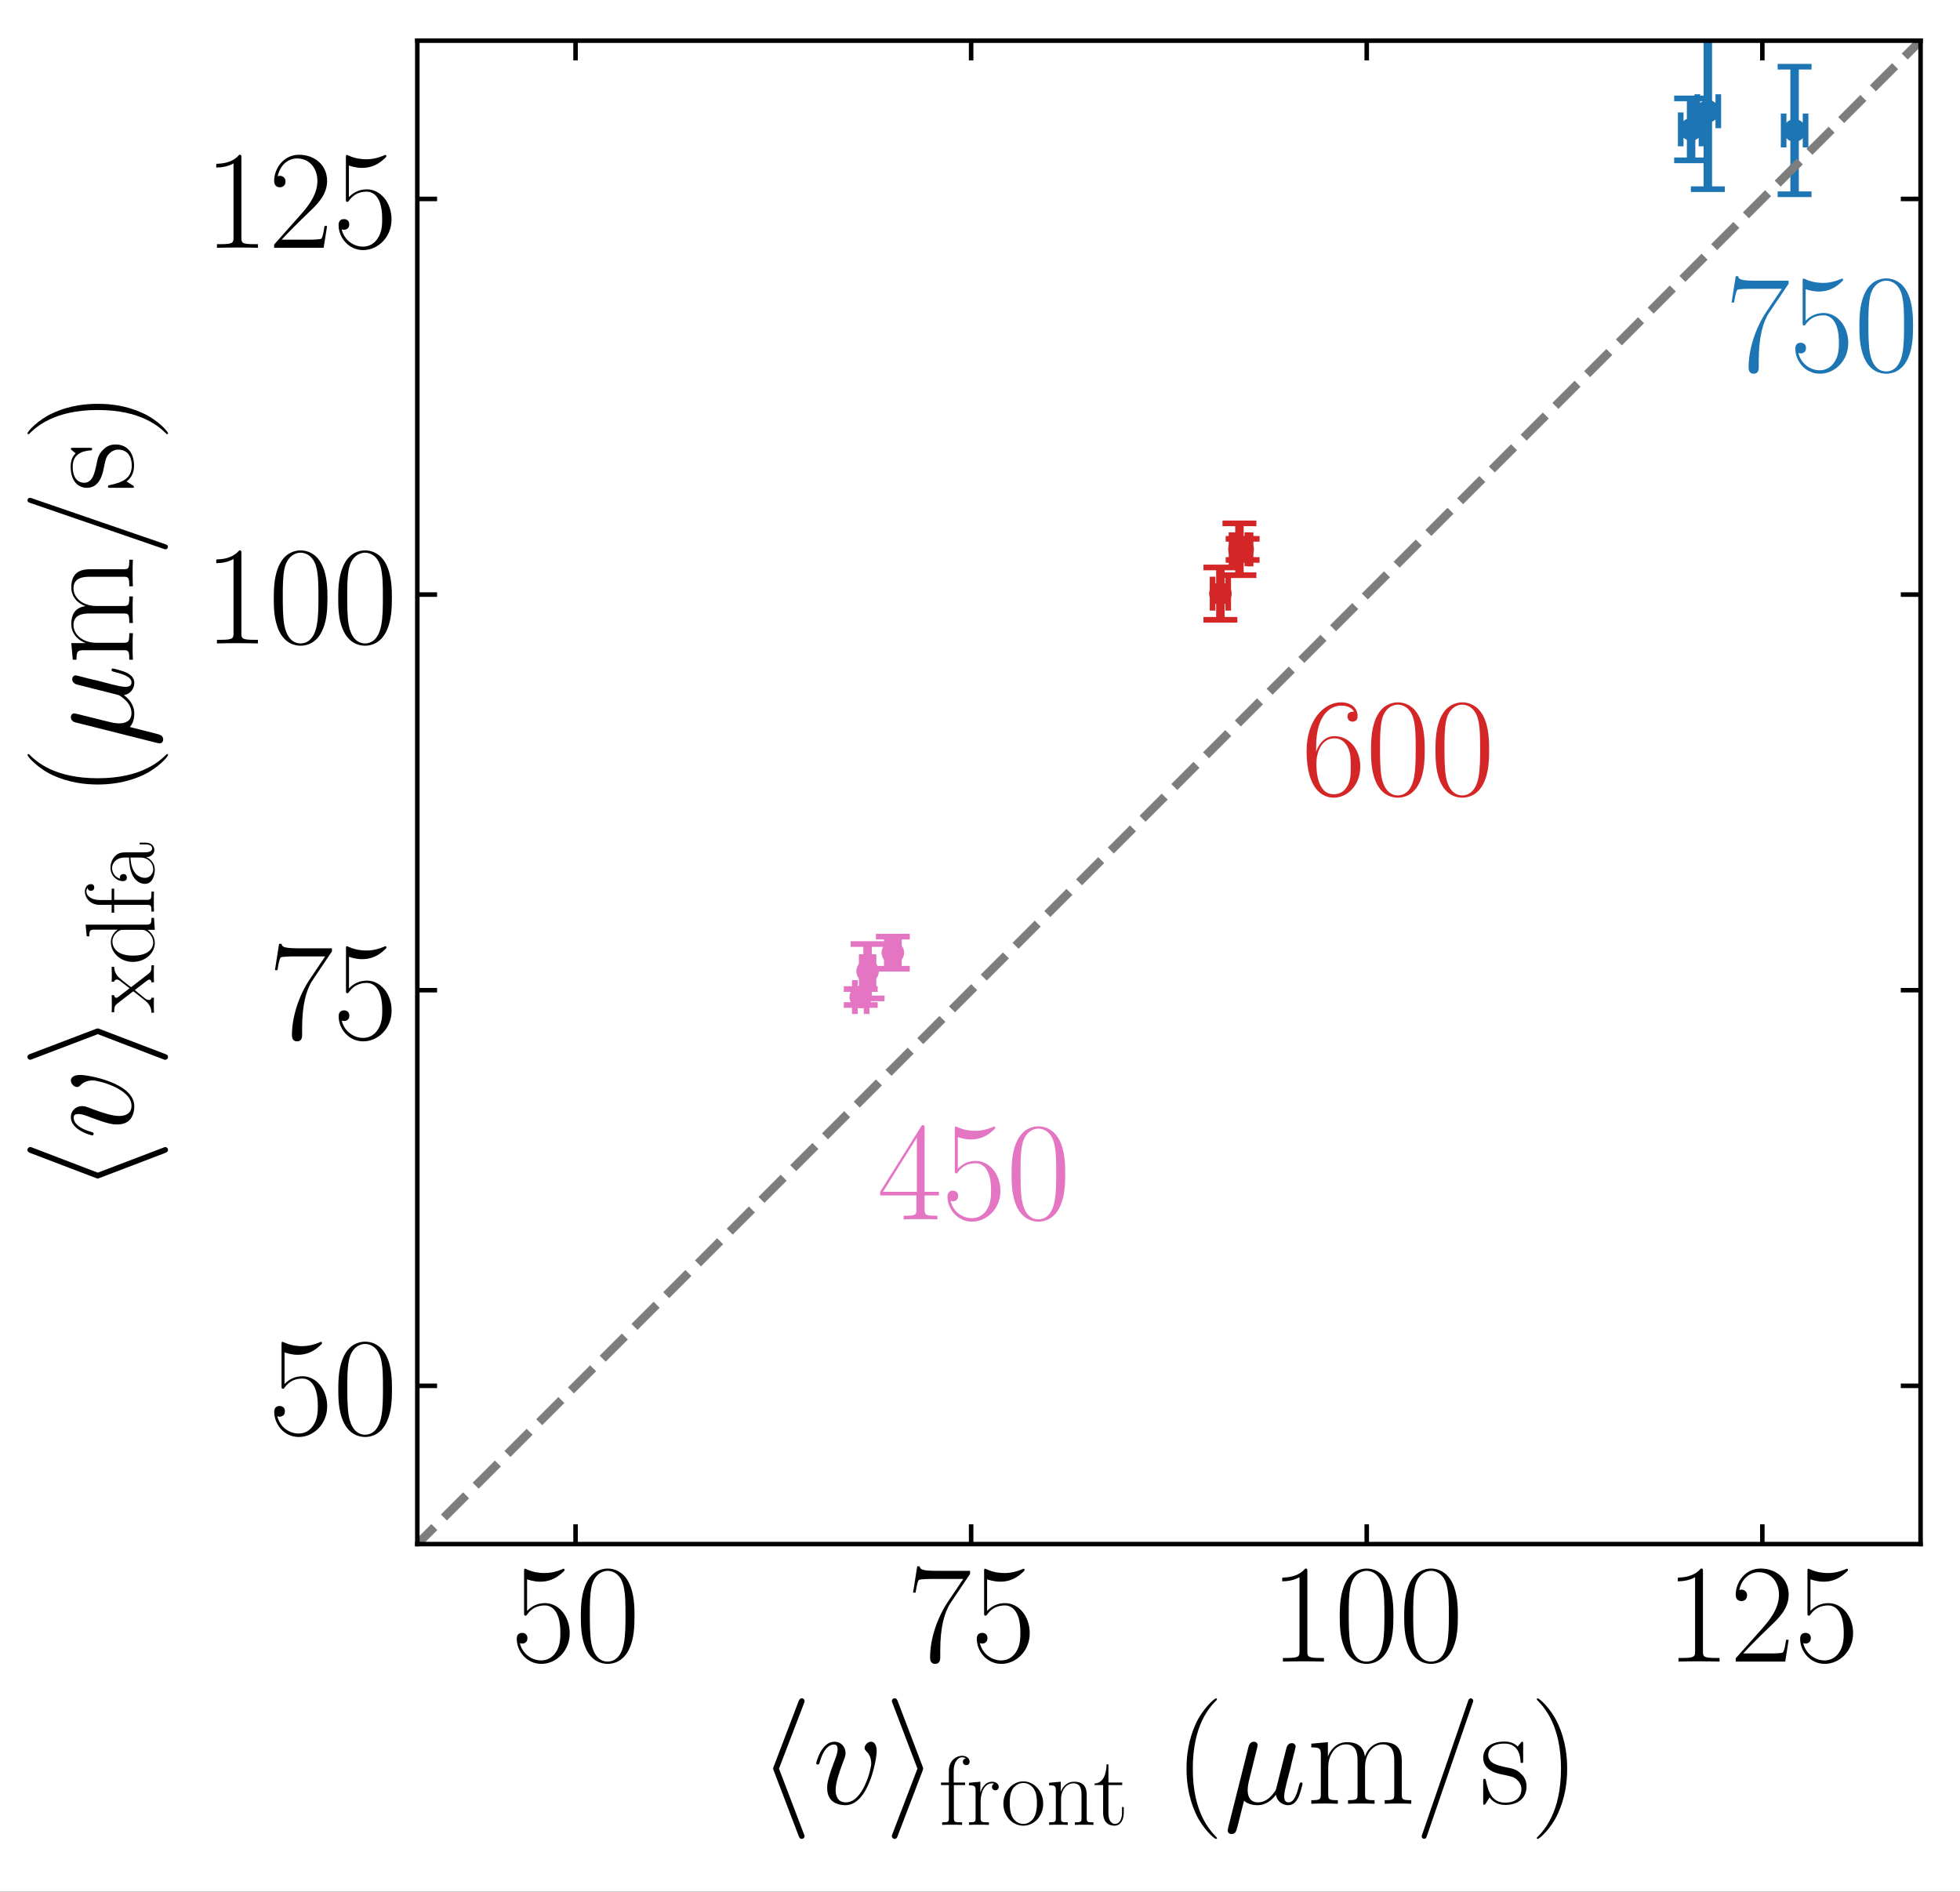 <?xml version="1.0" encoding="UTF-8" standalone="no"?>
<!-- Created with Inkscape (http://www.inkscape.org/) -->

<svg
   xmlns:dc="http://purl.org/dc/elements/1.1/"
   xmlns:cc="http://creativecommons.org/ns#"
   xmlns:rdf="http://www.w3.org/1999/02/22-rdf-syntax-ns#"
   xmlns:svg="http://www.w3.org/2000/svg"
   xmlns="http://www.w3.org/2000/svg"
   xmlns:xlink="http://www.w3.org/1999/xlink"
   xmlns:sodipodi="http://sodipodi.sourceforge.net/DTD/sodipodi-0.dtd"
   xmlns:inkscape="http://www.inkscape.org/namespaces/inkscape"
   width="122.48mm"
   height="118.201mm"
   viewBox="0 0 122.48 118.201"
   version="1.1"
   id="svg8"
   inkscape:version="0.92.3 (2405546, 2018-03-11)"
   sodipodi:docname="velocity_comp_3.svg">
  <rect x="0" y="0" width="122.48" height="118.201" fill="#333333" stroke="none"/>
  <defs
     id="defs2">
    <g
       id="g944">
      <symbol
         id="glyph0-0"
         overflow="visible"
         style="overflow:visible">
        <path
           id="path815"
           d=""
           style="stroke:none"
           inkscape:connector-curvature="0" />
      </symbol>
      <symbol
         id="glyph0-1"
         overflow="visible"
         style="overflow:visible">
        <path
           id="path818"
           d="m 2.844,-14.562 c 0.25,0.094 1.266,0.422 2.312,0.422 2.312,0 3.578,-1.25 4.312,-1.969 0,-0.203 0,-0.328 -0.156,-0.328 -0.016,0 -0.078,0 -0.266,0.094 -0.875,0.375 -1.906,0.672 -3.141,0.672 -0.75,0 -1.875,-0.094 -3.094,-0.641 -0.266,-0.125 -0.328,-0.125 -0.344,-0.125 -0.125,0 -0.156,0.031 -0.156,0.516 V -8.688 c 0,0.438 0,0.562 0.25,0.562 0.125,0 0.172,-0.047 0.297,-0.219 C 3.656,-9.469 4.75,-9.938 6,-9.938 c 0.875,0 2.734,0.547 2.734,4.812 0,0.797 0,2.234 -0.734,3.375 -0.625,1.031 -1.594,1.547 -2.672,1.547 -1.641,0 -3.312,-1.141 -3.766,-3.062 0.109,0.031 0.312,0.078 0.406,0.078 0.328,0 0.938,-0.172 0.938,-0.953 0,-0.672 -0.469,-0.938 -0.938,-0.938 -0.578,0 -0.953,0.344 -0.953,1.047 0,2.156 1.719,4.438 4.359,4.438 2.562,0 5.016,-2.219 5.016,-5.438 0,-2.984 -1.953,-5.312 -4.359,-5.312 -1.281,0 -2.344,0.484 -3.188,1.375 z m 0,0"
           style="stroke:none"
           inkscape:connector-curvature="0" />
      </symbol>
      <symbol
         id="glyph0-2"
         overflow="visible"
         style="overflow:visible">
        <path
           id="path821"
           d="m 10.453,-8 c 0,-1.516 -0.016,-4.109 -1.062,-6.094 -0.922,-1.75 -2.391,-2.375 -3.688,-2.375 -1.188,0 -2.719,0.547 -3.656,2.344 -1,1.875 -1.094,4.188 -1.094,6.125 0,1.422 0.016,3.594 0.797,5.484 1.062,2.562 2.984,2.922 3.953,2.922 1.141,0 2.891,-0.484 3.906,-2.844 0.75,-1.719 0.844,-3.734 0.844,-5.562 z m -4.75,8 C 4.109,0 3.156,-1.375 2.812,-3.266 c -0.266,-1.469 -0.266,-3.609 -0.266,-5 0,-1.922 0,-3.516 0.312,-5.031 0.484,-2.125 1.875,-2.766 2.844,-2.766 1.016,0 2.344,0.672 2.812,2.719 0.328,1.406 0.344,3.078 0.344,5.078 0,1.609 0,3.609 -0.297,5.078 C 8.047,-0.469 6.578,0 5.703,0 Z m 0,0"
           style="stroke:none"
           inkscape:connector-curvature="0" />
      </symbol>
      <symbol
         id="glyph0-3"
         overflow="visible"
         style="overflow:visible">
        <path
           id="path824"
           d="M 11.234,-15.516 V -16.062 H 5.375 c -2.906,0 -2.953,-0.328 -3.062,-0.797 H 1.875 l -0.734,4.656 H 1.594 c 0.078,-0.469 0.25,-1.75 0.547,-2.219 0.156,-0.203 2,-0.203 2.422,-0.203 h 5.469 l -2.766,4.109 C 5.422,-7.75 4.156,-4.016 4.156,-0.75 c 0,0.297 0,1.156 0.906,1.156 0.891,0 0.891,-0.859 0.891,-1.172 v -1.156 C 5.953,-6 6.656,-8.688 7.797,-10.406 Z m 0,0"
           style="stroke:none"
           inkscape:connector-curvature="0" />
      </symbol>
      <symbol
         id="glyph0-4"
         overflow="visible"
         style="overflow:visible">
        <path
           id="path827"
           d="m 6.625,-15.922 c 0,-0.516 -0.031,-0.547 -0.375,-0.547 -0.969,1.172 -2.438,1.547 -3.828,1.594 -0.078,0 -0.203,0 -0.234,0.062 -0.016,0.047 -0.016,0.094 -0.016,0.609 0.766,0 2.062,-0.141 3.062,-0.734 v 13.125 c 0,0.859 -0.047,1.172 -2.203,1.172 H 2.297 V 0 c 1.188,-0.031 2.438,-0.047 3.625,-0.047 C 7.125,-0.047 8.375,-0.031 9.562,0 v -0.641 h -0.75 c -2.141,0 -2.188,-0.281 -2.188,-1.172 z m 0,0"
           style="stroke:none"
           inkscape:connector-curvature="0" />
      </symbol>
      <symbol
         id="glyph0-5"
         overflow="visible"
         style="overflow:visible">
        <path
           id="path830"
           d="M 10.391,-3.859 H 9.938 c -0.25,1.766 -0.453,2.062 -0.547,2.219 C 9.266,-1.438 7.469,-1.438 7.125,-1.438 H 2.344 c 0.891,-0.984 2.641,-2.75 4.75,-4.781 1.531,-1.453 3.297,-3.141 3.297,-5.609 0,-2.938 -2.344,-4.641 -4.969,-4.641 -2.734,0 -4.406,2.422 -4.406,4.656 0,0.984 0.734,1.109 1.031,1.109 0.25,0 0.984,-0.156 0.984,-1.031 0,-0.766 -0.641,-1 -0.984,-1 -0.156,0 -0.297,0.031 -0.406,0.078 0.469,-2.109 1.922,-3.156 3.438,-3.156 2.172,0 3.594,1.719 3.594,3.984 0,2.172 -1.281,4.031 -2.688,5.656 l -4.969,5.594 V 0 H 9.781 Z m 0,0"
           style="stroke:none"
           inkscape:connector-curvature="0" />
      </symbol>
      <symbol
         id="glyph0-6"
         overflow="visible"
         style="overflow:visible">
        <path
           id="path833"
           d="M 7.625,6.078 C 7.625,6.047 7.625,6 7.547,5.922 6.406,4.75 3.344,1.562 3.344,-6.203 c 0,-7.766 3,-10.938 4.234,-12.172 0,-0.031 0.047,-0.078 0.047,-0.156 0,-0.078 -0.078,-0.125 -0.172,-0.125 -0.281,0 -2.391,1.844 -3.625,4.578 -1.234,2.766 -1.594,5.453 -1.594,7.859 0,1.781 0.188,4.828 1.672,8.031 1.203,2.594 3.234,4.406 3.547,4.406 0.125,0 0.172,-0.047 0.172,-0.141 z m 0,0"
           style="stroke:none"
           inkscape:connector-curvature="0" />
      </symbol>
      <symbol
         id="glyph0-7"
         overflow="visible"
         style="overflow:visible">
        <path
           id="path836"
           d="m 16.844,-7.578 c 0,-1.234 -0.234,-3.328 -3.188,-3.328 -1.703,0 -2.875,1.141 -3.312,2.484 H 10.312 c -0.297,-2.031 -1.766,-2.484 -3.172,-2.484 -1.953,0 -2.984,1.516 -3.359,2.516 H 3.766 v -2.516 l -2.938,0.266 v 0.656 c 1.469,0 1.688,0.141 1.688,1.344 v 6.922 c 0,0.953 -0.094,1.078 -1.688,1.078 V 0 c 0.594,-0.047 1.688,-0.047 2.328,-0.047 0.656,0 1.781,0 2.375,0.047 V -0.641 C 3.938,-0.641 3.828,-0.75 3.828,-1.719 V -6.5 c 0,-2.297 1.406,-4.016 3.141,-4.016 1.844,0 2.047,1.656 2.047,2.844 v 5.953 c 0,0.953 -0.094,1.078 -1.688,1.078 V 0 c 0.594,-0.047 1.688,-0.047 2.328,-0.047 0.656,0 1.781,0 2.375,0.047 v -0.641 c -1.594,0 -1.688,-0.109 -1.688,-1.078 V -6.5 c 0,-2.297 1.391,-4.016 3.125,-4.016 1.844,0 2.047,1.656 2.047,2.844 v 5.953 c 0,0.953 -0.094,1.078 -1.688,1.078 V 0 c 0.594,-0.047 1.688,-0.047 2.344,-0.047 0.641,0 1.766,0 2.359,0.047 v -0.641 c -1.594,0 -1.688,-0.109 -1.688,-1.078 z m 0,0"
           style="stroke:none"
           inkscape:connector-curvature="0" />
      </symbol>
      <symbol
         id="glyph0-8"
         overflow="visible"
         style="overflow:visible">
        <path
           id="path839"
           d="m 10.141,-17.781 c 0.125,-0.328 0.125,-0.375 0.125,-0.422 0,-0.297 -0.234,-0.453 -0.422,-0.453 -0.312,0 -0.406,0.203 -0.5,0.5 L 1.266,5.328 c -0.125,0.328 -0.125,0.375 -0.125,0.422 0,0.297 0.234,0.453 0.422,0.453 0.312,0 0.406,-0.203 0.5,-0.5 z m 0,0"
           style="stroke:none"
           inkscape:connector-curvature="0" />
      </symbol>
      <symbol
         id="glyph0-9"
         overflow="visible"
         style="overflow:visible">
        <path
           id="path842"
           d="m 7.703,-10.516 c 0,-0.438 -0.031,-0.469 -0.188,-0.469 -0.094,0 -0.125,0.031 -0.422,0.406 -0.062,0.094 -0.297,0.344 -0.375,0.438 -0.797,-0.844 -1.906,-0.875 -2.328,-0.875 C 1.625,-11.016 0.625,-9.562 0.625,-8.125 c 0,2.25 2.531,2.766 3.266,2.922 1.562,0.328 2.109,0.422 2.641,0.875 0.312,0.297 0.859,0.844 0.859,1.734 0,1.047 -0.594,2.391 -2.875,2.391 -2.172,0 -2.953,-1.641 -3.391,-3.828 -0.078,-0.359 -0.078,-0.375 -0.281,-0.375 -0.203,0 -0.219,0.016 -0.219,0.516 v 3.594 c 0,0.453 0.016,0.469 0.172,0.469 0.125,0 0.156,-0.016 0.281,-0.219 C 1.219,-0.281 1.594,-0.875 1.75,-1.125 c 0.484,0.672 1.359,1.328 2.766,1.328 2.453,0 3.781,-1.344 3.781,-3.297 0,-1.266 -0.672,-1.938 -1,-2.234 -0.75,-0.781 -1.625,-0.953 -2.672,-1.141 -1.359,-0.312 -3.109,-0.656 -3.109,-2.172 0,-0.656 0.359,-2.016 2.875,-2.016 2.656,0 2.812,2.484 2.859,3.281 0.016,0.125 0.141,0.156 0.219,0.156 0.234,0 0.234,-0.078 0.234,-0.5 z m 0,0"
           style="stroke:none"
           inkscape:connector-curvature="0" />
      </symbol>
      <symbol
         id="glyph0-10"
         overflow="visible"
         style="overflow:visible">
        <path
           id="path845"
           d="M 6.547,-6.203 C 6.547,-8 6.375,-11.031 4.875,-14.25 c -1.188,-2.594 -3.234,-4.406 -3.531,-4.406 -0.078,0 -0.172,0.031 -0.172,0.156 0,0.047 0.031,0.062 0.047,0.125 1.203,1.234 4.234,4.406 4.234,12.156 C 5.453,1.547 2.438,4.703 1.219,5.953 1.203,6 1.172,6.031 1.172,6.078 c 0,0.125 0.094,0.141 0.172,0.141 0.281,0 2.391,-1.828 3.609,-4.578 1.25,-2.766 1.594,-5.453 1.594,-7.844 z m 0,0"
           style="stroke:none"
           inkscape:connector-curvature="0" />
      </symbol>
      <symbol
         id="glyph0-11"
         overflow="visible"
         style="overflow:visible">
        <path
           id="path848"
           d="m 2.641,-8.594 c 0,-5.953 2.781,-7.297 4.406,-7.297 0.531,0 1.797,0.094 2.297,1.078 -0.406,0 -1.156,0 -1.156,0.859 0,0.672 0.547,0.906 0.906,0.906 0.219,0 0.891,-0.109 0.891,-0.953 0,-1.562 -1.25,-2.469 -2.953,-2.469 -2.969,0 -6.078,3.094 -6.078,8.594 0,6.781 2.812,8.281 4.797,8.281 2.422,0 4.703,-2.172 4.703,-5.516 0,-3.109 -2.016,-5.375 -4.547,-5.375 -1.516,0 -2.641,1 -3.266,2.734 z M 5.75,-0.203 c -3.062,0 -3.062,-4.578 -3.062,-5.5 0,-1.797 0.844,-4.391 3.172,-4.391 0.422,0 1.641,0 2.453,1.719 0.453,0.984 0.453,2 0.453,3.25 0,1.344 0,2.328 -0.516,3.328 -0.547,1.031 -1.344,1.594 -2.5,1.594 z m 0,0"
           style="stroke:none"
           inkscape:connector-curvature="0" />
      </symbol>
      <symbol
         id="glyph0-12"
         overflow="visible"
         style="overflow:visible">
        <path
           id="path851"
           d="m 8.375,-16.109 c 0,-0.531 -0.031,-0.547 -0.484,-0.547 L 0.5,-4.875 v 0.641 h 6.422 v 2.438 c 0,0.906 -0.047,1.156 -1.797,1.156 H 4.656 V 0 c 0.797,-0.047 2.141,-0.047 2.984,-0.047 0.859,0 2.203,0 3,0.047 V -0.641 H 10.156 c -1.734,0 -1.781,-0.25 -1.781,-1.156 v -2.438 h 2.531 V -4.875 H 8.375 Z M 7,-14.469 V -4.875 H 1 Z m 0,0"
           style="stroke:none"
           inkscape:connector-curvature="0" />
      </symbol>
      <symbol
         id="glyph0-13"
         overflow="visible"
         style="overflow:visible">
        <path
           id="path854"
           d="m 5.5,-8.469 c 2.219,0 3.188,1.922 3.188,4.141 0,2.984 -1.594,4.125 -3.031,4.125 -1.328,0 -3.469,-0.641 -4.141,-2.562 0.125,0.047 0.25,0.047 0.375,0.047 0.594,0 1.047,-0.391 1.047,-1.047 0,-0.719 -0.547,-1.047 -1.047,-1.047 -0.422,0 -1.062,0.203 -1.062,1.125 0,2.297 2.234,4.094 4.875,4.094 2.766,0 4.875,-2.172 4.875,-4.719 0,-2.406 -1.984,-4.156 -4.359,-4.422 1.906,-0.406 3.719,-2.094 3.719,-4.359 0,-1.953 -1.969,-3.375 -4.203,-3.375 -2.266,0 -4.266,1.406 -4.266,3.391 0,0.875 0.641,1.031 0.969,1.031 0.531,0 0.969,-0.328 0.969,-0.984 C 3.406,-13.672 2.969,-14 2.438,-14 c -0.094,0 -0.219,0 -0.328,0.047 0.734,-1.641 2.703,-1.938 3.562,-1.938 0.875,0 2.516,0.422 2.516,2.812 0,0.703 -0.094,1.938 -0.938,3.047 -0.75,0.969 -1.594,1.016 -2.422,1.094 -0.125,0 -0.688,0.047 -0.797,0.047 -0.172,0.031 -0.266,0.047 -0.266,0.219 0,0.172 0.016,0.203 0.516,0.203 z m 0,0"
           style="stroke:none"
           inkscape:connector-curvature="0" />
      </symbol>
      <symbol
         id="glyph1-0"
         overflow="visible"
         style="overflow:visible">
        <path
           id="path857"
           d=""
           style="stroke:none"
           inkscape:connector-curvature="0" />
      </symbol>
      <symbol
         id="glyph1-1"
         overflow="visible"
         style="overflow:visible">
        <path
           id="path860"
           d="m 8.172,-17.734 c 0.125,-0.266 0.125,-0.328 0.125,-0.453 0,-0.266 -0.234,-0.484 -0.5,-0.484 -0.219,0 -0.406,0.109 -0.578,0.562 l -4.359,11.438 c -0.047,0.141 -0.125,0.297 -0.125,0.453 0,0.062 0,0.109 0.125,0.422 L 7.219,5.625 c 0.109,0.281 0.234,0.594 0.578,0.594 0.266,0 0.5,-0.219 0.5,-0.484 0,-0.078 0,-0.125 -0.125,-0.406 L 3.766,-6.219 Z m 0,0"
           style="stroke:none"
           inkscape:connector-curvature="0" />
      </symbol>
      <symbol
         id="glyph1-2"
         overflow="visible"
         style="overflow:visible">
        <path
           id="path863"
           d="m 6.797,-5.797 c 0.125,-0.312 0.125,-0.359 0.125,-0.422 0,-0.078 0,-0.125 -0.125,-0.438 L 2.438,-18.109 c -0.141,-0.422 -0.297,-0.562 -0.562,-0.562 -0.281,0 -0.5,0.219 -0.5,0.484 0,0.078 0,0.125 0.125,0.406 L 5.906,-6.219 1.5,5.281 C 1.375,5.547 1.375,5.609 1.375,5.734 1.375,6 1.594,6.219 1.875,6.219 c 0.312,0 0.422,-0.234 0.516,-0.484 z m 0,0"
           style="stroke:none"
           inkscape:connector-curvature="0" />
      </symbol>
      <symbol
         id="glyph2-0"
         overflow="visible"
         style="overflow:visible">
        <path
           id="path866"
           d=""
           style="stroke:none"
           inkscape:connector-curvature="0" />
      </symbol>
      <symbol
         id="glyph2-1"
         overflow="visible"
         style="overflow:visible">
        <path
           id="path869"
           d="m 11.375,-9.312 c 0,-1.578 -0.797,-1.672 -0.984,-1.672 -0.609,0 -1.156,0.594 -1.156,1.094 0,0.297 0.188,0.469 0.281,0.578 0.25,0.219 0.891,0.891 0.891,2.188 0,1.047 -1.484,6.875 -4.484,6.875 -1.516,0 -1.812,-1.266 -1.812,-2.188 0,-1.25 0.578,-2.984 1.25,-4.781 0.391,-1.031 0.5,-1.281 0.5,-1.766 0,-1.047 -0.75,-2 -1.969,-2 -2.297,0 -3.219,3.609 -3.219,3.812 0,0.094 0.094,0.219 0.281,0.219 0.219,0 0.25,-0.094 0.344,-0.438 0.594,-2.141 1.562,-3.094 2.516,-3.094 0.219,0 0.641,0 0.641,0.828 0,0.641 -0.266,1.359 -0.641,2.312 -1.203,3.188 -1.203,3.953 -1.203,4.547 0,0.562 0.078,1.578 0.859,2.281 C 4.359,0.25 5.609,0.25 5.828,0.25 9.969,0.25 11.375,-7.891 11.375,-9.312 Z m 0,0"
           style="stroke:none"
           inkscape:connector-curvature="0" />
      </symbol>
      <symbol
         id="glyph2-2"
         overflow="visible"
         style="overflow:visible">
        <path
           id="path872"
           d="M 3.594,-0.547 C 4.203,0.031 5.125,0.25 5.984,0.25 c 1.594,0 2.688,-1.078 3.25,-1.844 0.25,1.312 1.297,1.844 2.172,1.844 0.75,0 1.344,-0.453 1.797,-1.344 0.391,-0.844 0.75,-2.375 0.75,-2.469 0,-0.125 -0.109,-0.219 -0.25,-0.219 -0.234,0 -0.25,0.125 -0.359,0.5 C 12.969,-1.812 12.5,-0.25 11.484,-0.25 c -0.719,0 -0.781,-0.641 -0.781,-1.141 0,-0.578 0.234,-1.469 0.406,-2.219 l 0.703,-2.688 c 0.094,-0.484 0.359,-1.594 0.484,-2.047 0.156,-0.594 0.438,-1.672 0.438,-1.766 0,-0.375 -0.312,-0.625 -0.688,-0.625 -0.219,0 -0.734,0.094 -0.938,0.844 l -1.75,6.922 c -0.125,0.5 -0.125,0.547 -0.438,0.953 C 8.625,-1.594 7.641,-0.25 6.078,-0.25 c -1.391,0 -1.844,-1.016 -1.844,-2.188 0,-0.719 0.219,-1.594 0.328,-2.016 L 5.672,-8.938 C 5.797,-9.422 6,-10.219 6,-10.359 c 0,-0.406 -0.328,-0.625 -0.641,-0.625 -0.234,0 -0.781,0.078 -0.969,0.875 L 0.766,4.312 c -0.016,0.125 -0.062,0.266 -0.062,0.422 0,0.375 0.297,0.625 0.672,0.625 0.719,0 0.859,-0.578 1.047,-1.281 z m 0,0"
           style="stroke:none"
           inkscape:connector-curvature="0" />
      </symbol>
      <symbol
         id="glyph3-0"
         overflow="visible"
         style="overflow:visible">
        <path
           id="path875"
           d=""
           style="stroke:none"
           inkscape:connector-curvature="0" />
      </symbol>
      <symbol
         id="glyph3-1"
         overflow="visible"
         style="overflow:visible">
        <path
           id="path878"
           d="M 2.672,-7.047 H 4.656 V -7.5 H 2.641 v -2.109 c 0,-1.453 0.719,-2.359 1.469,-2.359 0.234,0 0.5,0.078 0.672,0.203 -0.141,0.031 -0.516,0.156 -0.516,0.594 0,0.453 0.359,0.594 0.594,0.594 0.25,0 0.594,-0.141 0.594,-0.594 0,-0.672 -0.625,-1.062 -1.328,-1.062 -0.984,0 -2.344,0.812 -2.344,2.656 V -7.5 H 0.391 v 0.453 H 1.781 v 5.844 c 0,0.656 -0.078,0.75 -1.188,0.75 V 0 c 0.422,-0.031 1.219,-0.031 1.672,-0.031 0.5,0 1.391,0 1.859,0.031 v -0.453 c -1.25,0 -1.453,0 -1.453,-0.781 z m 0,0"
           style="stroke:none"
           inkscape:connector-curvature="0" />
      </symbol>
      <symbol
         id="glyph3-2"
         overflow="visible"
         style="overflow:visible">
        <path
           id="path881"
           d="m 2.609,-4.109 c 0,-1.688 0.719,-3.25 2.031,-3.25 0.125,0 0.234,0.016 0.359,0.078 0,0 -0.375,0.109 -0.375,0.562 0,0.422 0.328,0.594 0.594,0.594 0.203,0 0.594,-0.125 0.594,-0.609 0,-0.547 -0.562,-0.906 -1.156,-0.906 -1.328,0 -1.906,1.297 -2.078,1.906 H 2.562 v -1.906 l -2.016,0.188 V -7 C 1.562,-7 1.719,-6.891 1.719,-6.047 v 4.844 c 0,0.656 -0.062,0.75 -1.172,0.75 V 0 c 0.406,-0.031 1.219,-0.031 1.672,-0.031 0.5,0 1.391,0 1.859,0.031 v -0.453 c -1.25,0 -1.469,0 -1.469,-0.781 z m 0,0"
           style="stroke:none"
           inkscape:connector-curvature="0" />
      </symbol>
      <symbol
         id="glyph3-3"
         overflow="visible"
         style="overflow:visible">
        <path
           id="path884"
           d="m 7.516,-3.734 c 0,-2.234 -1.625,-3.969 -3.516,-3.969 -1.906,0 -3.531,1.734 -3.531,3.969 0,2.203 1.625,3.875 3.531,3.875 1.891,0 3.516,-1.672 3.516,-3.875 z M 4,-0.172 c -0.828,0 -1.531,-0.484 -1.922,-1.172 C 1.641,-2.125 1.594,-3.109 1.594,-3.875 c 0,-0.734 0.031,-1.641 0.484,-2.422 0.344,-0.578 1.031,-1.125 1.922,-1.125 0.781,0 1.438,0.422 1.859,1.047 0.547,0.812 0.547,1.969 0.547,2.5 0,0.688 -0.047,1.734 -0.516,2.562 C 5.406,-0.5 4.656,-0.172 4,-0.172 Z m 0,0"
           style="stroke:none"
           inkscape:connector-curvature="0" />
      </symbol>
      <symbol
         id="glyph3-4"
         overflow="visible"
         style="overflow:visible">
        <path
           id="path887"
           d="M 7.234,-5.297 C 7.234,-6.188 7.062,-7.641 5,-7.641 c -1.375,0 -2.094,1.062 -2.344,1.766 H 2.641 v -1.766 l -2.062,0.188 V -7 c 1.031,0 1.188,0.109 1.188,0.953 v 4.844 c 0,0.656 -0.078,0.75 -1.188,0.75 V 0 C 1,-0.031 1.766,-0.031 2.219,-0.031 c 0.453,0 1.234,0 1.656,0.031 v -0.453 c -1.125,0 -1.188,-0.062 -1.188,-0.75 v -3.344 c 0,-1.609 0.969,-2.812 2.188,-2.812 1.297,0 1.438,1.156 1.438,1.984 v 4.172 c 0,0.656 -0.062,0.75 -1.188,0.75 V 0 c 0.422,-0.031 1.188,-0.031 1.641,-0.031 0.453,0 1.234,0 1.656,0.031 v -0.453 c -1.109,0 -1.188,-0.062 -1.188,-0.75 z m 0,0"
           style="stroke:none"
           inkscape:connector-curvature="0" />
      </symbol>
      <symbol
         id="glyph3-5"
         overflow="visible"
         style="overflow:visible">
        <path
           id="path890"
           d="m 2.641,-7.047 h 2.438 V -7.5 h -2.438 v -3.219 H 2.312 c -0.031,1.797 -0.641,3.359 -2.125,3.391 v 0.281 h 1.516 v 4.906 c 0,0.328 0,2.281 2.031,2.281 1.031,0 1.625,-1.016 1.625,-2.297 v -1 h -0.312 v 0.984 c 0,1.203 -0.484,2 -1.203,2 -0.516,0 -1.203,-0.344 -1.203,-1.938 z m 0,0"
           style="stroke:none"
           inkscape:connector-curvature="0" />
      </symbol>
      <symbol
         id="glyph4-0"
         overflow="visible"
         style="overflow:visible">
        <path
           id="path893"
           d=""
           style="stroke:none"
           inkscape:connector-curvature="0" />
      </symbol>
      <symbol
         id="glyph4-1"
         overflow="visible"
         style="overflow:visible">
        <path
           id="path896"
           d="m -17.734,-8.172 c -0.266,-0.125 -0.328,-0.125 -0.453,-0.125 -0.266,0 -0.484,0.234 -0.484,0.5 0,0.219 0.109,0.406 0.562,0.578 l 11.438,4.359 c 0.141,0.047 0.297,0.125 0.453,0.125 0.062,0 0.109,0 0.422,-0.125 L 5.625,-7.219 c 0.281,-0.109 0.594,-0.234 0.594,-0.578 0,-0.266 -0.219,-0.5 -0.484,-0.5 -0.078,0 -0.125,0 -0.406,0.125 l -11.547,4.406 z m 0,0"
           style="stroke:none"
           inkscape:connector-curvature="0" />
      </symbol>
      <symbol
         id="glyph4-2"
         overflow="visible"
         style="overflow:visible">
        <path
           id="path899"
           d="m -5.797,-6.797 c -0.312,-0.125 -0.359,-0.125 -0.422,-0.125 -0.078,0 -0.125,0 -0.438,0.125 L -18.109,-2.438 c -0.422,0.141 -0.562,0.297 -0.562,0.562 0,0.281 0.219,0.5 0.484,0.5 0.078,0 0.125,0 0.406,-0.125 l 11.562,-4.406 11.5,4.406 c 0.266,0.125 0.328,0.125 0.453,0.125 0.266,0 0.484,-0.219 0.484,-0.5 0,-0.312 -0.234,-0.422 -0.484,-0.516 z m 0,0"
           style="stroke:none"
           inkscape:connector-curvature="0" />
      </symbol>
      <symbol
         id="glyph5-0"
         overflow="visible"
         style="overflow:visible">
        <path
           id="path902"
           d=""
           style="stroke:none"
           inkscape:connector-curvature="0" />
      </symbol>
      <symbol
         id="glyph5-1"
         overflow="visible"
         style="overflow:visible">
        <path
           id="path905"
           d="m -9.312,-11.375 c -1.578,0 -1.672,0.797 -1.672,0.984 0,0.609 0.594,1.156 1.094,1.156 0.297,0 0.469,-0.188 0.578,-0.281 0.219,-0.25 0.891,-0.891 2.188,-0.891 1.047,0 6.875,1.484 6.875,4.484 0,1.516 -1.266,1.812 -2.188,1.812 -1.25,0 -2.984,-0.578 -4.781,-1.25 -1.031,-0.391 -1.281,-0.5 -1.766,-0.5 -1.047,0 -2,0.75 -2,1.969 0,2.297 3.609,3.219 3.812,3.219 0.094,0 0.219,-0.094 0.219,-0.281 0,-0.219 -0.094,-0.25 -0.438,-0.344 -2.141,-0.594 -3.094,-1.562 -3.094,-2.516 0,-0.219 0,-0.641 0.828,-0.641 0.641,0 1.359,0.266 2.312,0.641 3.188,1.203 3.953,1.203 4.547,1.203 0.562,0 1.578,-0.078 2.281,-0.859 C 0.25,-4.359 0.25,-5.609 0.25,-5.828 0.25,-9.969 -7.891,-11.375 -9.312,-11.375 Z m 0,0"
           style="stroke:none"
           inkscape:connector-curvature="0" />
      </symbol>
      <symbol
         id="glyph5-2"
         overflow="visible"
         style="overflow:visible">
        <path
           id="path908"
           d="M -0.547,-3.594 C 0.031,-4.203 0.25,-5.125 0.25,-5.984 c 0,-1.594 -1.078,-2.688 -1.844,-3.25 1.312,-0.25 1.844,-1.297 1.844,-2.172 0,-0.75 -0.453,-1.344 -1.344,-1.797 -0.844,-0.391 -2.375,-0.75 -2.469,-0.75 -0.125,0 -0.219,0.109 -0.219,0.25 0,0.234 0.125,0.25 0.5,0.359 1.469,0.375 3.031,0.844 3.031,1.859 0,0.719 -0.641,0.781 -1.141,0.781 -0.578,0 -1.469,-0.234 -2.219,-0.406 l -2.688,-0.703 c -0.484,-0.094 -1.594,-0.359 -2.047,-0.484 -0.594,-0.156 -1.672,-0.438 -1.766,-0.438 -0.375,0 -0.625,0.312 -0.625,0.688 0,0.219 0.094,0.734 0.844,0.938 l 6.922,1.75 c 0.5,0.125 0.547,0.125 0.953,0.438 0.422,0.297 1.766,1.281 1.766,2.844 0,1.391 -1.016,1.844 -2.188,1.844 -0.719,0 -1.594,-0.219 -2.016,-0.328 L -8.938,-5.672 C -9.422,-5.797 -10.219,-6 -10.359,-6 c -0.406,0 -0.625,0.328 -0.625,0.641 0,0.234 0.078,0.781 0.875,0.969 l 14.422,3.625 c 0.125,0.016 0.266,0.062 0.422,0.062 0.375,0 0.625,-0.297 0.625,-0.672 0,-0.719 -0.578,-0.859 -1.281,-1.047 z m 0,0"
           style="stroke:none"
           inkscape:connector-curvature="0" />
      </symbol>
      <symbol
         id="glyph6-0"
         overflow="visible"
         style="overflow:visible">
        <path
           id="path911"
           d=""
           style="stroke:none"
           inkscape:connector-curvature="0" />
      </symbol>
      <symbol
         id="glyph6-1"
         overflow="visible"
         style="overflow:visible">
        <path
           id="path914"
           d="M -4.062,-4.531 C -4.75,-5.062 -5.516,-5.656 -6.078,-6.141 -6.75,-6.719 -7.031,-7.375 -7.047,-8.141 H -7.5 c 0.016,0.297 0.031,0.906 0.031,1.219 0,0.469 0,1.016 -0.031,1.406 h 0.453 c 0.031,-0.234 0.219,-0.375 0.453,-0.375 0.312,0 0.516,0.172 0.625,0.266 l 1.641,1.281 -2,1.531 c -0.188,0.156 -0.234,0.156 -0.312,0.156 -0.219,0 -0.391,-0.172 -0.406,-0.469 H -7.5 c 0.031,0.422 0.031,1.172 0.031,1.609 0,0.469 0,1.031 -0.031,1.406 h 0.453 c 0,-0.938 0.078,-1.141 0.594,-1.562 l 2.594,-2 c 0.047,-0.047 0.141,-0.125 0.203,-0.125 0.062,0 1.938,1.516 2.172,1.703 0.938,0.781 1.016,1.609 1.031,2.078 H 0 c -0.016,-0.297 -0.031,-0.906 -0.031,-1.219 0,-0.359 0,-1.125 0.031,-1.438 H -0.453 C -0.469,-2.562 -0.5,-2.281 -0.906,-2.281 c -0.312,0 -0.5,-0.141 -0.719,-0.297 L -3.406,-4.031 -1.438,-5.547 c 0.203,-0.141 0.469,-0.344 0.578,-0.344 0.25,0 0.391,0.203 0.406,0.484 H 0 c -0.031,-0.422 -0.031,-1.172 -0.031,-1.609 0,-0.469 0,-1.016 0.031,-1.406 h -0.453 c 0,0.875 -0.031,1.141 -0.578,1.547 z m 0,0"
           style="stroke:none"
           inkscape:connector-curvature="0" />
      </symbol>
      <symbol
         id="glyph6-2"
         overflow="visible"
         style="overflow:visible">
        <path
           id="path917"
           d="m -11.906,-5.094 h 0.453 c 0,-1.031 0.094,-1.188 0.938,-1.188 H -6.438 c -0.078,0.078 -1.203,0.781 -1.203,2.203 0,1.781 1.594,3.5 3.891,3.5 2.281,0 3.891,-1.625 3.891,-3.328 0,-1.484 -1.156,-2.25 -1.281,-2.344 h 1.281 L 0,-8.359 h -0.453 c 0,1.031 -0.109,1.188 -0.938,1.188 h -10.719 z M -2.094,-6.25 c 0.531,0 1,0.328 1.344,0.719 0.516,0.594 0.609,1.188 0.609,1.516 0,0.516 -0.266,2.328 -3.594,2.328 -3.422,0 -3.625,-2.031 -3.625,-2.484 0,-0.797 0.453,-1.438 1.078,-1.844 C -5.906,-6.25 -5.859,-6.25 -5.547,-6.25 Z m 0,0"
           style="stroke:none"
           inkscape:connector-curvature="0" />
      </symbol>
      <symbol
         id="glyph6-3"
         overflow="visible"
         style="overflow:visible">
        <path
           id="path920"
           d="M -7.047,-2.672 V -4.656 H -7.5 v 2.016 h -2.109 c -1.453,0 -2.359,-0.719 -2.359,-1.469 0,-0.234 0.078,-0.5 0.203,-0.672 0.031,0.141 0.156,0.516 0.594,0.516 0.453,0 0.594,-0.359 0.594,-0.594 0,-0.25 -0.141,-0.594 -0.594,-0.594 -0.672,0 -1.062,0.625 -1.062,1.328 0,0.984 0.812,2.344 2.656,2.344 H -7.5 v 1.391 h 0.453 V -1.781 h 5.844 c 0.656,0 0.75,0.078 0.75,1.188 H 0 c -0.031,-0.422 -0.031,-1.219 -0.031,-1.672 0,-0.5 0,-1.391 0.031,-1.859 h -0.453 c 0,1.25 0,1.453 -0.781,1.453 z m 0,0"
           style="stroke:none"
           inkscape:connector-curvature="0" />
      </symbol>
      <symbol
         id="glyph6-4"
         overflow="visible"
         style="overflow:visible">
        <path
           id="path923"
           d="m -4.516,-6.281 c -1.156,0 -1.766,0 -2.438,0.734 -0.578,0.641 -0.75,1.391 -0.75,1.984 0,1.391 1.078,2.375 2.234,2.375 0.641,0 0.672,-0.516 0.672,-0.625 0,-0.234 -0.141,-0.625 -0.625,-0.625 -0.438,0 -0.625,0.328 -0.625,0.625 0,0.062 0.016,0.156 0.031,0.203 -1.094,-0.359 -1.406,-1.297 -1.406,-1.906 0,-0.875 0.766,-1.844 2.219,-1.844 h 0.781 c 0.031,1.031 0.172,2.266 0.688,3.25 0.609,1.094 1.484,1.406 2.141,1.406 1.344,0 1.734,-1.562 1.734,-2.484 0,-0.969 -0.547,-1.859 -1.531,-2.234 C -0.625,-5.453 0.062,-5.953 0.062,-6.719 0.062,-7.078 -0.172,-8 -1.547,-8 H -2.531 v 0.312 h 1 c 1.062,0 1.203,0.469 1.203,0.688 0,0.719 -0.906,0.719 -1.672,0.719 z m 2.094,0.922 c 1.516,0 2.281,1.094 2.281,2.047 0,0.875 -0.641,1.547 -1.453,1.547 -0.516,0 -1.438,-0.219 -2,-1.234 C -4.062,-3.844 -4.125,-4.797 -4.172,-5.359 Z m 0,0"
           style="stroke:none"
           inkscape:connector-curvature="0" />
      </symbol>
      <symbol
         id="glyph7-0"
         overflow="visible"
         style="overflow:visible">
        <path
           id="path926"
           d=""
           style="stroke:none"
           inkscape:connector-curvature="0" />
      </symbol>
      <symbol
         id="glyph7-1"
         overflow="visible"
         style="overflow:visible">
        <path
           id="path929"
           d="m 6.078,-7.625 c -0.031,0 -0.078,0 -0.156,0.078 C 4.75,-6.406 1.562,-3.344 -6.203,-3.344 c -7.766,0 -10.938,-3 -12.172,-4.234 -0.031,0 -0.078,-0.047 -0.156,-0.047 -0.078,0 -0.125,0.078 -0.125,0.172 0,0.281 1.844,2.391 4.578,3.625 2.766,1.234 5.453,1.594 7.859,1.594 1.781,0 4.828,-0.188 8.031,-1.672 2.594,-1.203 4.406,-3.234 4.406,-3.547 0,-0.125 -0.047,-0.172 -0.141,-0.172 z m 0,0"
           style="stroke:none"
           inkscape:connector-curvature="0" />
      </symbol>
      <symbol
         id="glyph7-2"
         overflow="visible"
         style="overflow:visible">
        <path
           id="path932"
           d="m -7.578,-16.844 c -1.234,0 -3.328,0.234 -3.328,3.188 0,1.703 1.141,2.875 2.484,3.312 v 0.031 c -2.031,0.297 -2.484,1.766 -2.484,3.172 0,1.953 1.516,2.984 2.516,3.359 v 0.016 h -2.516 l 0.266,2.938 h 0.656 c 0,-1.469 0.141,-1.688 1.344,-1.688 h 6.922 c 0.953,0 1.078,0.094 1.078,1.688 H 0 c -0.047,-0.594 -0.047,-1.688 -0.047,-2.328 0,-0.656 0,-1.781 0.047,-2.375 h -0.641 c 0,1.594 -0.109,1.703 -1.078,1.703 H -6.5 c -2.297,0 -4.016,-1.406 -4.016,-3.141 0,-1.844 1.656,-2.047 2.844,-2.047 h 5.953 c 0.953,0 1.078,0.094 1.078,1.688 H 0 c -0.047,-0.594 -0.047,-1.688 -0.047,-2.328 0,-0.656 0,-1.781 0.047,-2.375 h -0.641 c 0,1.594 -0.109,1.688 -1.078,1.688 H -6.5 c -2.297,0 -4.016,-1.391 -4.016,-3.125 0,-1.844 1.656,-2.047 2.844,-2.047 h 5.953 c 0.953,0 1.078,0.094 1.078,1.688 H 0 c -0.047,-0.594 -0.047,-1.688 -0.047,-2.344 0,-0.641 0,-1.766 0.047,-2.359 h -0.641 c 0,1.594 -0.109,1.688 -1.078,1.688 z m 0,0"
           style="stroke:none"
           inkscape:connector-curvature="0" />
      </symbol>
      <symbol
         id="glyph7-3"
         overflow="visible"
         style="overflow:visible">
        <path
           id="path935"
           d="m -17.781,-10.141 c -0.328,-0.125 -0.375,-0.125 -0.422,-0.125 -0.297,0 -0.453,0.234 -0.453,0.422 0,0.312 0.203,0.406 0.5,0.5 l 23.484,8.078 c 0.328,0.125 0.375,0.125 0.422,0.125 0.297,0 0.453,-0.234 0.453,-0.422 0,-0.312 -0.203,-0.406 -0.5,-0.5 z m 0,0"
           style="stroke:none"
           inkscape:connector-curvature="0" />
      </symbol>
      <symbol
         id="glyph7-4"
         overflow="visible"
         style="overflow:visible">
        <path
           id="path938"
           d="m -10.516,-7.703 c -0.438,0 -0.469,0.031 -0.469,0.188 0,0.094 0.031,0.125 0.406,0.422 0.094,0.062 0.344,0.297 0.438,0.375 -0.844,0.797 -0.875,1.906 -0.875,2.328 0,2.766 1.453,3.766 2.891,3.766 2.25,0 2.766,-2.531 2.922,-3.266 0.328,-1.562 0.422,-2.109 0.875,-2.641 0.297,-0.312 0.844,-0.859 1.734,-0.859 1.047,0 2.391,0.594 2.391,2.875 0,2.172 -1.641,2.953 -3.828,3.391 -0.359,0.078 -0.375,0.078 -0.375,0.281 0,0.203 0.016,0.219 0.516,0.219 h 3.594 c 0.453,0 0.469,-0.016 0.469,-0.172 0,-0.125 -0.016,-0.156 -0.219,-0.281 C -0.281,-1.219 -0.875,-1.594 -1.125,-1.75 c 0.672,-0.484 1.328,-1.359 1.328,-2.766 0,-2.453 -1.344,-3.781 -3.297,-3.781 -1.266,0 -1.938,0.672 -2.234,1 -0.781,0.75 -0.953,1.625 -1.141,2.672 -0.312,1.359 -0.656,3.109 -2.172,3.109 -0.656,0 -2.016,-0.359 -2.016,-2.875 0,-2.656 2.484,-2.812 3.281,-2.859 0.125,-0.016 0.156,-0.141 0.156,-0.219 0,-0.234 -0.078,-0.234 -0.5,-0.234 z m 0,0"
           style="stroke:none"
           inkscape:connector-curvature="0" />
      </symbol>
      <symbol
         id="glyph7-5"
         overflow="visible"
         style="overflow:visible">
        <path
           id="path941"
           d="M -6.203,-6.547 C -8,-6.547 -11.031,-6.375 -14.25,-4.875 c -2.594,1.188 -4.406,3.234 -4.406,3.531 0,0.078 0.031,0.172 0.156,0.172 0.047,0 0.062,-0.031 0.125,-0.047 1.234,-1.203 4.406,-4.234 12.156,-4.234 7.766,0 10.922,3.016 12.172,4.234 0.047,0.016 0.078,0.047 0.125,0.047 0.125,0 0.141,-0.094 0.141,-0.172 0,-0.281 -1.828,-2.391 -4.578,-3.609 -2.766,-1.25 -5.453,-1.594 -7.844,-1.594 z m 0,0"
           style="stroke:none"
           inkscape:connector-curvature="0" />
      </symbol>
    </g>
    <clipPath
       id="clip1">
      <path
         id="path946"
         d="M 0,0 H 347.188 V 335.059 H 0 Z m 0,0"
         inkscape:connector-curvature="0" />
    </clipPath>
    <clipPath
       id="clip2">
      <path
         id="path949"
         d="m 301,7.199 h 3 V 35 h -3 z m 0,0"
         inkscape:connector-curvature="0" />
    </clipPath>
    <clipPath
       id="clip3">
      <path
         id="path952"
         d="M 73.875,7.199 H 339.988 V 273.312 H 73.875 Z m 0,0"
         inkscape:connector-curvature="0" />
    </clipPath>
  </defs>
  <sodipodi:namedview
     id="base"
     pagecolor="#ffffff"
     bordercolor="#666666"
     borderopacity="1.0"
     inkscape:pageopacity="0.0"
     inkscape:pageshadow="2"
     inkscape:zoom="1.4"
     inkscape:cx="258.66061"
     inkscape:cy="167.46279"
     inkscape:document-units="mm"
     inkscape:current-layer="surface3566"
     showgrid="false"
     fit-margin-top="0"
     fit-margin-left="0"
     fit-margin-right="0"
     fit-margin-bottom="0"
     inkscape:window-width="1920"
     inkscape:window-height="1017"
     inkscape:window-x="0"
     inkscape:window-y="0"
     inkscape:window-maximized="1" />
  <g
     inkscape:label="Ebene 1"
     inkscape:groupmode="layer"
     id="layer1"
     transform="translate(139.859,-92.757)">
    <g
       id="surface3566"
       transform="matrix(0.353,0,0,0.353,-139.859,92.757)">
      <g
         id="g959"
         clip-path="url(#clip1)"
         style="clip-rule:nonzero">
        <path
           id="path957"
           d="M 0,335.059 H 347.188 V 0 H 0 Z m 0,0"
           style="fill:#ffffff;fill-opacity:1;fill-rule:nonzero;stroke:none"
           inkscape:connector-curvature="0" />
      </g>
      <path
         id="path961"
         d="M 73.875,273.312 H 339.988 V 7.199 H 73.875 Z m 0,0"
         style="fill:#ffffff;fill-opacity:1;fill-rule:nonzero;stroke:none"
         inkscape:connector-curvature="0" />
      <path
         id="path963"
         transform="matrix(1,0,0,-1,0,335.059)"
         d="m 317.688,310.466 c 0.398,0 0.781,0.16 1.062,0.441 0.281,0.281 0.438,0.664 0.438,1.059 0,0.398 -0.156,0.781 -0.438,1.062 -0.281,0.281 -0.664,0.438 -1.062,0.438 -0.395,0 -0.777,-0.156 -1.059,-0.438 -0.281,-0.281 -0.441,-0.664 -0.441,-1.062 0,-0.395 0.16,-0.777 0.441,-1.059 0.281,-0.281 0.664,-0.441 1.059,-0.441 z m 0,0"
         style="fill:#1e75b3;fill-opacity:1;fill-rule:nonzero;stroke:#1e75b3;stroke-width:1;stroke-linecap:butt;stroke-linejoin:round;stroke-miterlimit:10;stroke-opacity:1"
         inkscape:connector-curvature="0" />
      <path
         id="path965"
         transform="matrix(1,0,0,-1,0,335.059)"
         d="m 302.328,313.876 c 0.398,0 0.781,0.156 1.062,0.438 0.281,0.281 0.438,0.664 0.438,1.062 0,0.395 -0.156,0.777 -0.438,1.059 -0.281,0.281 -0.664,0.441 -1.062,0.441 -0.398,0 -0.777,-0.16 -1.059,-0.441 -0.281,-0.281 -0.441,-0.664 -0.441,-1.059 0,-0.398 0.16,-0.781 0.441,-1.062 0.281,-0.281 0.66,-0.438 1.059,-0.438 z m 0,0"
         style="fill:#1e75b3;fill-opacity:1;fill-rule:nonzero;stroke:#1e75b3;stroke-width:1;stroke-linecap:butt;stroke-linejoin:round;stroke-miterlimit:10;stroke-opacity:1"
         inkscape:connector-curvature="0" />
      <path
         id="path967"
         transform="matrix(1,0,0,-1,0,335.059)"
         d="m 299.367,310.657 c 0.398,0 0.781,0.156 1.062,0.438 0.281,0.281 0.438,0.664 0.438,1.062 0,0.398 -0.156,0.777 -0.438,1.059 -0.281,0.281 -0.664,0.441 -1.062,0.441 -0.398,0 -0.777,-0.16 -1.059,-0.441 -0.281,-0.281 -0.441,-0.66 -0.441,-1.059 0,-0.398 0.16,-0.781 0.441,-1.062 0.281,-0.281 0.66,-0.438 1.059,-0.438 z m 0,0"
         style="fill:#1e75b3;fill-opacity:1;fill-rule:nonzero;stroke:#1e75b3;stroke-width:1;stroke-linecap:butt;stroke-linejoin:round;stroke-miterlimit:10;stroke-opacity:1"
         inkscape:connector-curvature="0" />
      <path
         id="path981"
         transform="matrix(1,0,0,-1,0,335.059)"
         d="m 216.039,228.481 c 0.398,0 0.781,0.16 1.062,0.441 0.281,0.281 0.438,0.664 0.438,1.059 0,0.398 -0.156,0.781 -0.438,1.062 -0.281,0.281 -0.664,0.438 -1.062,0.438 -0.395,0 -0.777,-0.156 -1.059,-0.438 -0.281,-0.281 -0.441,-0.664 -0.441,-1.062 0,-0.395 0.16,-0.777 0.441,-1.059 0.281,-0.281 0.664,-0.441 1.059,-0.441 z m 0,0"
         style="fill:#d42626;fill-opacity:1;fill-rule:nonzero;stroke:#d42626;stroke-width:1;stroke-linecap:butt;stroke-linejoin:round;stroke-miterlimit:10;stroke-opacity:1"
         inkscape:connector-curvature="0" />
      <path
         id="path983"
         transform="matrix(1,0,0,-1,0,335.059)"
         d="m 219.41,236.333 c 0.398,0 0.781,0.16 1.062,0.441 0.281,0.281 0.438,0.66 0.438,1.059 0,0.398 -0.156,0.781 -0.438,1.062 -0.281,0.281 -0.664,0.438 -1.062,0.438 -0.398,0 -0.777,-0.156 -1.059,-0.438 -0.281,-0.281 -0.441,-0.664 -0.441,-1.062 0,-0.398 0.16,-0.777 0.441,-1.059 0.281,-0.281 0.66,-0.441 1.059,-0.441 z m 0,0"
         style="fill:#d42626;fill-opacity:1;fill-rule:nonzero;stroke:#d42626;stroke-width:1;stroke-linecap:butt;stroke-linejoin:round;stroke-miterlimit:10;stroke-opacity:1"
         inkscape:connector-curvature="0" />
      <path
         id="path985"
         transform="matrix(1,0,0,-1,0,335.059)"
         d="m 219.977,236.313 c 0.398,0 0.777,0.156 1.059,0.438 0.281,0.281 0.441,0.664 0.441,1.062 0,0.398 -0.16,0.777 -0.441,1.059 -0.281,0.281 -0.66,0.441 -1.059,0.441 -0.398,0 -0.781,-0.16 -1.062,-0.441 -0.281,-0.281 -0.438,-0.66 -0.438,-1.059 0,-0.398 0.156,-0.781 0.438,-1.062 0.281,-0.281 0.664,-0.438 1.062,-0.438 z m 0,0"
         style="fill:#d42626;fill-opacity:1;fill-rule:nonzero;stroke:#d42626;stroke-width:1;stroke-linecap:butt;stroke-linejoin:round;stroke-miterlimit:10;stroke-opacity:1"
         inkscape:connector-curvature="0" />
      <path
         id="path997"
         transform="matrix(1,0,0,-1,0,335.059)"
         d="m 158.055,164.927 c 0.398,0 0.781,0.16 1.062,0.441 0.281,0.281 0.438,0.664 0.438,1.059 0,0.398 -0.156,0.781 -0.438,1.062 -0.281,0.281 -0.664,0.438 -1.062,0.438 -0.398,0 -0.777,-0.156 -1.059,-0.438 -0.281,-0.281 -0.441,-0.664 -0.441,-1.062 0,-0.395 0.16,-0.777 0.441,-1.059 0.281,-0.281 0.66,-0.441 1.059,-0.441 z m 0,0"
         style="fill:#e375c2;fill-opacity:1;fill-rule:nonzero;stroke:#e375c2;stroke-width:1;stroke-linecap:butt;stroke-linejoin:round;stroke-miterlimit:10;stroke-opacity:1"
         inkscape:connector-curvature="0" />
      <path
         id="path999"
         transform="matrix(1,0,0,-1,0,335.059)"
         d="m 153.586,161.649 c 0.398,0 0.781,0.16 1.062,0.441 0.281,0.281 0.438,0.66 0.438,1.059 0,0.398 -0.156,0.781 -0.438,1.062 -0.281,0.281 -0.664,0.438 -1.062,0.438 -0.395,0 -0.777,-0.156 -1.059,-0.438 -0.281,-0.281 -0.441,-0.664 -0.441,-1.062 0,-0.398 0.16,-0.777 0.441,-1.059 0.281,-0.281 0.664,-0.441 1.059,-0.441 z m 0,0"
         style="fill:#e375c2;fill-opacity:1;fill-rule:nonzero;stroke:#e375c2;stroke-width:1;stroke-linecap:butt;stroke-linejoin:round;stroke-miterlimit:10;stroke-opacity:1"
         inkscape:connector-curvature="0" />
      <path
         id="path1001"
         transform="matrix(1,0,0,-1,0,335.059)"
         d="m 152.371,157.079 c 0.398,0 0.777,0.16 1.059,0.441 0.281,0.281 0.441,0.66 0.441,1.059 0,0.398 -0.16,0.781 -0.441,1.062 -0.281,0.281 -0.66,0.438 -1.059,0.438 -0.398,0 -0.781,-0.156 -1.062,-0.438 -0.281,-0.281 -0.438,-0.664 -0.438,-1.062 0,-0.398 0.156,-0.777 0.438,-1.059 0.281,-0.281 0.664,-0.441 1.062,-0.441 z m 0,0"
         style="fill:#e375c2;fill-opacity:1;fill-rule:nonzero;stroke:#e375c2;stroke-width:1;stroke-linecap:butt;stroke-linejoin:round;stroke-miterlimit:10;stroke-opacity:1"
         inkscape:connector-curvature="0" />
      <path
         id="path1015"
         transform="matrix(1,0,0,-1,0,335.059)"
         d="m 101.887,61.747 v 3.5"
         style="fill:none;stroke:#000000;stroke-width:0.8;stroke-linecap:butt;stroke-linejoin:round;stroke-miterlimit:10;stroke-opacity:1"
         inkscape:connector-curvature="0" />
      <path
         id="path1017"
         transform="matrix(1,0,0,-1,0,335.059)"
         d="m 101.887,327.86 v -3.5"
         style="fill:none;stroke:#000000;stroke-width:0.8;stroke-linecap:butt;stroke-linejoin:round;stroke-miterlimit:10;stroke-opacity:1"
         inkscape:connector-curvature="0" />
      <g
         id="g1023"
         style="fill:#000000;fill-opacity:1">
        <use
           id="use1019"
           y="294.108"
           x="90.464"
           xlink:href="#glyph0-1"
           width="100%"
           height="100%" />
        <use
           id="use1021"
           y="294.108"
           x="101.871"
           xlink:href="#glyph0-2"
           width="100%"
           height="100%" />
      </g>
      <path
         id="path1025"
         transform="matrix(1,0,0,-1,0,335.059)"
         d="m 171.914,61.747 v 3.5"
         style="fill:none;stroke:#000000;stroke-width:0.8;stroke-linecap:butt;stroke-linejoin:round;stroke-miterlimit:10;stroke-opacity:1"
         inkscape:connector-curvature="0" />
      <path
         id="path1027"
         transform="matrix(1,0,0,-1,0,335.059)"
         d="m 171.914,327.86 v -3.5"
         style="fill:none;stroke:#000000;stroke-width:0.8;stroke-linecap:butt;stroke-linejoin:round;stroke-miterlimit:10;stroke-opacity:1"
         inkscape:connector-curvature="0" />
      <g
         id="g1033"
         style="fill:#000000;fill-opacity:1">
        <use
           id="use1029"
           y="294.108"
           x="160.493"
           xlink:href="#glyph0-3"
           width="100%"
           height="100%" />
        <use
           id="use1031"
           y="294.108"
           x="171.9"
           xlink:href="#glyph0-1"
           width="100%"
           height="100%" />
      </g>
      <path
         id="path1035"
         transform="matrix(1,0,0,-1,0,335.059)"
         d="m 241.945,61.747 v 3.5"
         style="fill:none;stroke:#000000;stroke-width:0.8;stroke-linecap:butt;stroke-linejoin:round;stroke-miterlimit:10;stroke-opacity:1"
         inkscape:connector-curvature="0" />
      <path
         id="path1037"
         transform="matrix(1,0,0,-1,0,335.059)"
         d="m 241.945,327.86 v -3.5"
         style="fill:none;stroke:#000000;stroke-width:0.8;stroke-linecap:butt;stroke-linejoin:round;stroke-miterlimit:10;stroke-opacity:1"
         inkscape:connector-curvature="0" />
      <g
         id="g1045"
         style="fill:#000000;fill-opacity:1">
        <use
           id="use1039"
           y="294.108"
           x="224.811"
           xlink:href="#glyph0-4"
           width="100%"
           height="100%" />
        <use
           id="use1041"
           y="294.108"
           x="236.218"
           xlink:href="#glyph0-2"
           width="100%"
           height="100%" />
        <use
           id="use1043"
           y="294.108"
           x="247.626"
           xlink:href="#glyph0-2"
           width="100%"
           height="100%" />
      </g>
      <path
         id="path1047"
         transform="matrix(1,0,0,-1,0,335.059)"
         d="m 311.977,61.747 v 3.5"
         style="fill:none;stroke:#000000;stroke-width:0.8;stroke-linecap:butt;stroke-linejoin:round;stroke-miterlimit:10;stroke-opacity:1"
         inkscape:connector-curvature="0" />
      <path
         id="path1049"
         transform="matrix(1,0,0,-1,0,335.059)"
         d="m 311.977,327.86 v -3.5"
         style="fill:none;stroke:#000000;stroke-width:0.8;stroke-linecap:butt;stroke-linejoin:round;stroke-miterlimit:10;stroke-opacity:1"
         inkscape:connector-curvature="0" />
      <g
         id="g1057"
         style="fill:#000000;fill-opacity:1">
        <use
           id="use1051"
           y="294.108"
           x="294.841"
           xlink:href="#glyph0-4"
           width="100%"
           height="100%" />
        <use
           id="use1053"
           y="294.108"
           x="306.248"
           xlink:href="#glyph0-5"
           width="100%"
           height="100%" />
        <use
           id="use1055"
           y="294.108"
           x="317.655"
           xlink:href="#glyph0-1"
           width="100%"
           height="100%" />
      </g>
      <g
         id="g1061"
         style="fill:#000000;fill-opacity:1">
        <use
           id="use1059"
           y="319.279"
           x="134.135"
           xlink:href="#glyph1-1"
           width="100%"
           height="100%" />
      </g>
      <g
         id="g1065"
         style="fill:#000000;fill-opacity:1">
        <use
           id="use1063"
           y="319.279"
           x="143.82"
           xlink:href="#glyph2-1"
           width="100%"
           height="100%" />
      </g>
      <g
         id="g1069"
         style="fill:#000000;fill-opacity:1">
        <use
           id="use1067"
           y="319.279"
           x="156.504"
           xlink:href="#glyph1-2"
           width="100%"
           height="100%" />
      </g>
      <g
         id="g1079"
         style="fill:#000000;fill-opacity:1">
        <use
           id="use1071"
           y="323.015"
           x="166.19"
           xlink:href="#glyph3-1"
           width="100%"
           height="100%" />
        <use
           id="use1073"
           y="323.015"
           x="170.985"
           xlink:href="#glyph3-2"
           width="100%"
           height="100%" />
        <use
           id="use1075"
           y="323.015"
           x="177.156"
           xlink:href="#glyph3-3"
           width="100%"
           height="100%" />
        <use
           id="use1077"
           y="323.015"
           x="185.142"
           xlink:href="#glyph3-4"
           width="100%"
           height="100%" />
      </g>
      <g
         id="g1083"
         style="fill:#000000;fill-opacity:1">
        <use
           id="use1081"
           y="323.015"
           x="193.578"
           xlink:href="#glyph3-5"
           width="100%"
           height="100%" />
      </g>
      <g
         id="g1087"
         style="fill:#000000;fill-opacity:1">
        <use
           id="use1085"
           y="319.279"
           x="207.81"
           xlink:href="#glyph0-6"
           width="100%"
           height="100%" />
      </g>
      <g
         id="g1091"
         style="fill:#000000;fill-opacity:1">
        <use
           id="use1089"
           y="319.279"
           x="216.631"
           xlink:href="#glyph2-2"
           width="100%"
           height="100%" />
      </g>
      <g
         id="g1101"
         style="fill:#000000;fill-opacity:1">
        <use
           id="use1093"
           y="319.279"
           x="231.303"
           xlink:href="#glyph0-7"
           width="100%"
           height="100%" />
        <use
           id="use1095"
           y="319.279"
           x="250.531"
           xlink:href="#glyph0-8"
           width="100%"
           height="100%" />
        <use
           id="use1097"
           y="319.279"
           x="261.938"
           xlink:href="#glyph0-9"
           width="100%"
           height="100%" />
        <use
           id="use1099"
           y="319.279"
           x="270.88"
           xlink:href="#glyph0-10"
           width="100%"
           height="100%" />
      </g>
      <path
         id="path1103"
         transform="matrix(1,0,0,-1,0,335.059)"
         d="m 73.875,89.759 h 3.5"
         style="fill:none;stroke:#000000;stroke-width:0.8;stroke-linecap:butt;stroke-linejoin:round;stroke-miterlimit:10;stroke-opacity:1"
         inkscape:connector-curvature="0" />
      <path
         id="path1105"
         transform="matrix(1,0,0,-1,0,335.059)"
         d="m 339.988,89.759 h -3.5"
         style="fill:none;stroke:#000000;stroke-width:0.8;stroke-linecap:butt;stroke-linejoin:round;stroke-miterlimit:10;stroke-opacity:1"
         inkscape:connector-curvature="0" />
      <g
         id="g1111"
         style="fill:#000000;fill-opacity:1">
        <use
           id="use1107"
           y="253.948"
           x="47.529"
           xlink:href="#glyph0-1"
           width="100%"
           height="100%" />
        <use
           id="use1109"
           y="253.948"
           x="58.936"
           xlink:href="#glyph0-2"
           width="100%"
           height="100%" />
      </g>
      <path
         id="path1113"
         transform="matrix(1,0,0,-1,0,335.059)"
         d="m 73.875,159.79 h 3.5"
         style="fill:none;stroke:#000000;stroke-width:0.8;stroke-linecap:butt;stroke-linejoin:round;stroke-miterlimit:10;stroke-opacity:1"
         inkscape:connector-curvature="0" />
      <path
         id="path1115"
         transform="matrix(1,0,0,-1,0,335.059)"
         d="m 339.988,159.79 h -3.5"
         style="fill:none;stroke:#000000;stroke-width:0.8;stroke-linecap:butt;stroke-linejoin:round;stroke-miterlimit:10;stroke-opacity:1"
         inkscape:connector-curvature="0" />
      <g
         id="g1121"
         style="fill:#000000;fill-opacity:1">
        <use
           id="use1117"
           y="183.919"
           x="47.529"
           xlink:href="#glyph0-3"
           width="100%"
           height="100%" />
        <use
           id="use1119"
           y="183.919"
           x="58.936"
           xlink:href="#glyph0-1"
           width="100%"
           height="100%" />
      </g>
      <path
         id="path1123"
         transform="matrix(1,0,0,-1,0,335.059)"
         d="m 73.875,229.817 h 3.5"
         style="fill:none;stroke:#000000;stroke-width:0.8;stroke-linecap:butt;stroke-linejoin:round;stroke-miterlimit:10;stroke-opacity:1"
         inkscape:connector-curvature="0" />
      <path
         id="path1125"
         transform="matrix(1,0,0,-1,0,335.059)"
         d="m 339.988,229.817 h -3.5"
         style="fill:none;stroke:#000000;stroke-width:0.8;stroke-linecap:butt;stroke-linejoin:round;stroke-miterlimit:10;stroke-opacity:1"
         inkscape:connector-curvature="0" />
      <g
         id="g1133"
         style="fill:#000000;fill-opacity:1">
        <use
           id="use1127"
           y="113.889"
           x="36.107"
           xlink:href="#glyph0-4"
           width="100%"
           height="100%" />
        <use
           id="use1129"
           y="113.889"
           x="47.514"
           xlink:href="#glyph0-2"
           width="100%"
           height="100%" />
        <use
           id="use1131"
           y="113.889"
           x="58.921"
           xlink:href="#glyph0-2"
           width="100%"
           height="100%" />
      </g>
      <path
         id="path1135"
         transform="matrix(1,0,0,-1,0,335.059)"
         d="m 73.875,299.848 h 3.5"
         style="fill:none;stroke:#000000;stroke-width:0.8;stroke-linecap:butt;stroke-linejoin:round;stroke-miterlimit:10;stroke-opacity:1"
         inkscape:connector-curvature="0" />
      <path
         id="path1137"
         transform="matrix(1,0,0,-1,0,335.059)"
         d="m 339.988,299.848 h -3.5"
         style="fill:none;stroke:#000000;stroke-width:0.8;stroke-linecap:butt;stroke-linejoin:round;stroke-miterlimit:10;stroke-opacity:1"
         inkscape:connector-curvature="0" />
      <g
         id="g1145"
         style="fill:#000000;fill-opacity:1">
        <use
           id="use1139"
           y="43.86"
           x="36.107"
           xlink:href="#glyph0-4"
           width="100%"
           height="100%" />
        <use
           id="use1141"
           y="43.86"
           x="47.514"
           xlink:href="#glyph0-5"
           width="100%"
           height="100%" />
        <use
           id="use1143"
           y="43.86"
           x="58.921"
           xlink:href="#glyph0-1"
           width="100%"
           height="100%" />
      </g>
      <g
         id="g1149"
         style="fill:#000000;fill-opacity:1">
        <use
           id="use1147"
           y="211.331"
           x="23.526"
           xlink:href="#glyph4-1"
           width="100%"
           height="100%" />
      </g>
      <g
         id="g1153"
         style="fill:#000000;fill-opacity:1">
        <use
           id="use1151"
           y="201.645"
           x="23.526"
           xlink:href="#glyph5-1"
           width="100%"
           height="100%" />
      </g>
      <g
         id="g1157"
         style="fill:#000000;fill-opacity:1">
        <use
           id="use1155"
           y="188.961"
           x="23.526"
           xlink:href="#glyph4-2"
           width="100%"
           height="100%" />
      </g>
      <g
         id="g1167"
         style="fill:#000000;fill-opacity:1">
        <use
           id="use1159"
           y="179.276"
           x="27.262"
           xlink:href="#glyph6-1"
           width="100%"
           height="100%" />
        <use
           id="use1161"
           y="170.837"
           x="27.262"
           xlink:href="#glyph6-2"
           width="100%"
           height="100%" />
        <use
           id="use1163"
           y="161.946"
           x="27.262"
           xlink:href="#glyph6-3"
           width="100%"
           height="100%" />
        <use
           id="use1165"
           y="157.151"
           x="27.262"
           xlink:href="#glyph6-4"
           width="100%"
           height="100%" />
      </g>
      <g
         id="g1171"
         style="fill:#000000;fill-opacity:1">
        <use
           id="use1169"
           y="141.097"
           x="23.526"
           xlink:href="#glyph7-1"
           width="100%"
           height="100%" />
      </g>
      <g
         id="g1175"
         style="fill:#000000;fill-opacity:1">
        <use
           id="use1173"
           y="132.277"
           x="23.526"
           xlink:href="#glyph5-2"
           width="100%"
           height="100%" />
      </g>
      <g
         id="g1185"
         style="fill:#000000;fill-opacity:1">
        <use
           id="use1177"
           y="117.604"
           x="23.526"
           xlink:href="#glyph7-2"
           width="100%"
           height="100%" />
        <use
           id="use1179"
           y="98.376"
           x="23.526"
           xlink:href="#glyph7-3"
           width="100%"
           height="100%" />
        <use
           id="use1181"
           y="86.969"
           x="23.526"
           xlink:href="#glyph7-4"
           width="100%"
           height="100%" />
        <use
           id="use1183"
           y="78.027"
           x="23.526"
           xlink:href="#glyph7-5"
           width="100%"
           height="100%" />
      </g>
      <path
         id="path1187"
         transform="matrix(1,0,0,-1,0,335.059)"
         d="m 315.75,311.966 h 3.879"
         style="fill:none;stroke:#1e75b3;stroke-width:1.5;stroke-linecap:butt;stroke-linejoin:round;stroke-miterlimit:10;stroke-opacity:1"
         inkscape:connector-curvature="0" />
      <path
         id="path1189"
         transform="matrix(1,0,0,-1,0,335.059)"
         d="M 317.688,300.68 V 323.255"
         style="fill:none;stroke:#1e75b3;stroke-width:1.5;stroke-linecap:butt;stroke-linejoin:round;stroke-miterlimit:10;stroke-opacity:1"
         inkscape:connector-curvature="0" />
      <path
         id="path1191"
         transform="matrix(1,0,0,-1,0,335.059)"
         d="m 300.473,315.376 h 3.711"
         style="fill:none;stroke:#1e75b3;stroke-width:1.5;stroke-linecap:butt;stroke-linejoin:round;stroke-miterlimit:10;stroke-opacity:1"
         inkscape:connector-curvature="0" />
      <g
         id="g1195"
         clip-path="url(#clip2)"
         style="clip-rule:nonzero">
        <path
           id="path1193"
           transform="matrix(1,0,0,-1,0,335.059)"
           d="m 302.328,301.575 v 27.598"
           style="fill:none;stroke:#1e75b3;stroke-width:1.5;stroke-linecap:butt;stroke-linejoin:round;stroke-miterlimit:10;stroke-opacity:1"
           inkscape:connector-curvature="0" />
      </g>
      <path
         id="path1197"
         transform="matrix(1,0,0,-1,0,335.059)"
         d="m 297.527,312.157 h 3.68"
         style="fill:none;stroke:#1e75b3;stroke-width:1.5;stroke-linecap:butt;stroke-linejoin:round;stroke-miterlimit:10;stroke-opacity:1"
         inkscape:connector-curvature="0" />
      <path
         id="path1199"
         transform="matrix(1,0,0,-1,0,335.059)"
         d="m 299.367,306.677 v 10.961"
         style="fill:none;stroke:#1e75b3;stroke-width:1.5;stroke-linecap:butt;stroke-linejoin:round;stroke-miterlimit:10;stroke-opacity:1"
         inkscape:connector-curvature="0" />
      <path
         id="path1225"
         transform="matrix(1,0,0,-1,0,335.059)"
         d="m 214.656,229.981 h 2.77"
         style="fill:none;stroke:#d42626;stroke-width:1.5;stroke-linecap:butt;stroke-linejoin:round;stroke-miterlimit:10;stroke-opacity:1"
         inkscape:connector-curvature="0" />
      <path
         id="path1227"
         transform="matrix(1,0,0,-1,0,335.059)"
         d="m 216.039,225.348 v 9.27"
         style="fill:none;stroke:#d42626;stroke-width:1.5;stroke-linecap:butt;stroke-linejoin:round;stroke-miterlimit:10;stroke-opacity:1"
         inkscape:connector-curvature="0" />
      <path
         id="path1229"
         transform="matrix(1,0,0,-1,0,335.059)"
         d="m 218.008,237.833 h 2.805"
         style="fill:none;stroke:#d42626;stroke-width:1.5;stroke-linecap:butt;stroke-linejoin:round;stroke-miterlimit:10;stroke-opacity:1"
         inkscape:connector-curvature="0" />
      <path
         id="path1231"
         transform="matrix(1,0,0,-1,0,335.059)"
         d="m 219.41,233.243 v 9.18"
         style="fill:none;stroke:#d42626;stroke-width:1.5;stroke-linecap:butt;stroke-linejoin:round;stroke-miterlimit:10;stroke-opacity:1"
         inkscape:connector-curvature="0" />
      <path
         id="path1233"
         transform="matrix(1,0,0,-1,0,335.059)"
         d="m 218.57,237.813 h 2.812"
         style="fill:none;stroke:#d42626;stroke-width:1.5;stroke-linecap:butt;stroke-linejoin:round;stroke-miterlimit:10;stroke-opacity:1"
         inkscape:connector-curvature="0" />
      <path
         id="path1235"
         transform="matrix(1,0,0,-1,0,335.059)"
         d="m 219.977,235.946 v 3.734"
         style="fill:none;stroke:#d42626;stroke-width:1.5;stroke-linecap:butt;stroke-linejoin:round;stroke-miterlimit:10;stroke-opacity:1"
         inkscape:connector-curvature="0" />
      <path
         id="path1257"
         transform="matrix(1,0,0,-1,0,335.059)"
         d="M 156.988,166.427 H 159.125"
         style="fill:none;stroke:#e375c2;stroke-width:1.5;stroke-linecap:butt;stroke-linejoin:round;stroke-miterlimit:10;stroke-opacity:1"
         inkscape:connector-curvature="0" />
      <path
         id="path1259"
         transform="matrix(1,0,0,-1,0,335.059)"
         d="m 158.055,163.587 v 5.684"
         style="fill:none;stroke:#e375c2;stroke-width:1.5;stroke-linecap:butt;stroke-linejoin:round;stroke-miterlimit:10;stroke-opacity:1"
         inkscape:connector-curvature="0" />
      <path
         id="path1261"
         transform="matrix(1,0,0,-1,0,335.059)"
         d="m 152.543,163.149 h 2.09"
         style="fill:none;stroke:#e375c2;stroke-width:1.5;stroke-linecap:butt;stroke-linejoin:round;stroke-miterlimit:10;stroke-opacity:1"
         inkscape:connector-curvature="0" />
      <path
         id="path1263"
         transform="matrix(1,0,0,-1,0,335.059)"
         d="m 153.586,158.341 v 9.621"
         style="fill:none;stroke:#e375c2;stroke-width:1.5;stroke-linecap:butt;stroke-linejoin:round;stroke-miterlimit:10;stroke-opacity:1"
         inkscape:connector-curvature="0" />
      <path
         id="path1265"
         transform="matrix(1,0,0,-1,0,335.059)"
         d="m 151.332,158.579 h 2.078"
         style="fill:none;stroke:#e375c2;stroke-width:1.5;stroke-linecap:butt;stroke-linejoin:round;stroke-miterlimit:10;stroke-opacity:1"
         inkscape:connector-curvature="0" />
      <path
         id="path1267"
         transform="matrix(1,0,0,-1,0,335.059)"
         d="m 152.371,157.169 v 2.82"
         style="fill:none;stroke:#e375c2;stroke-width:1.5;stroke-linecap:butt;stroke-linejoin:round;stroke-miterlimit:10;stroke-opacity:1"
         inkscape:connector-curvature="0" />
      <g
         id="g1295"
         clip-path="url(#clip3)"
         style="clip-rule:nonzero">
        <path
           id="path1293"
           transform="matrix(1,0,0,-1,0,335.059)"
           d="M 11.129,-0.999 348.188,336.059"
           style="fill:none;stroke:#7d7d7d;stroke-width:1.5;stroke-linecap:butt;stroke-linejoin:round;stroke-miterlimit:10;stroke-dasharray:5.55, 2.4;stroke-opacity:1"
           inkscape:connector-curvature="0" />
      </g>
      <path
         id="path1297"
         transform="matrix(1,0,0,-1,0,335.059)"
         d="m 315.75,308.966 v 6"
         style="fill:none;stroke:#1e75b3;stroke-width:1;stroke-linecap:butt;stroke-linejoin:round;stroke-miterlimit:10;stroke-opacity:1"
         inkscape:connector-curvature="0" />
      <path
         id="path1299"
         transform="matrix(1,0,0,-1,0,335.059)"
         d="m 319.629,308.966 v 6"
         style="fill:none;stroke:#1e75b3;stroke-width:1;stroke-linecap:butt;stroke-linejoin:round;stroke-miterlimit:10;stroke-opacity:1"
         inkscape:connector-curvature="0" />
      <path
         id="path1301"
         transform="matrix(1,0,0,-1,0,335.059)"
         d="m 320.688,300.68 h -6"
         style="fill:none;stroke:#1e75b3;stroke-width:1;stroke-linecap:butt;stroke-linejoin:round;stroke-miterlimit:10;stroke-opacity:1"
         inkscape:connector-curvature="0" />
      <path
         id="path1303"
         transform="matrix(1,0,0,-1,0,335.059)"
         d="m 320.688,323.255 h -6"
         style="fill:none;stroke:#1e75b3;stroke-width:1;stroke-linecap:butt;stroke-linejoin:round;stroke-miterlimit:10;stroke-opacity:1"
         inkscape:connector-curvature="0" />
      <path
         id="path1305"
         transform="matrix(1,0,0,-1,0,335.059)"
         d="m 300.473,312.376 v 6"
         style="fill:none;stroke:#1e75b3;stroke-width:1;stroke-linecap:butt;stroke-linejoin:round;stroke-miterlimit:10;stroke-opacity:1"
         inkscape:connector-curvature="0" />
      <path
         id="path1307"
         transform="matrix(1,0,0,-1,0,335.059)"
         d="m 304.184,312.376 v 6"
         style="fill:none;stroke:#1e75b3;stroke-width:1;stroke-linecap:butt;stroke-linejoin:round;stroke-miterlimit:10;stroke-opacity:1"
         inkscape:connector-curvature="0" />
      <path
         id="path1309"
         transform="matrix(1,0,0,-1,0,335.059)"
         d="m 305.328,301.575 h -6"
         style="fill:none;stroke:#1e75b3;stroke-width:1;stroke-linecap:butt;stroke-linejoin:round;stroke-miterlimit:10;stroke-opacity:1"
         inkscape:connector-curvature="0" />
      <path
         id="path1311"
         transform="matrix(1,0,0,-1,0,335.059)"
         d="m 297.527,309.157 v 6"
         style="fill:none;stroke:#1e75b3;stroke-width:1;stroke-linecap:butt;stroke-linejoin:round;stroke-miterlimit:10;stroke-opacity:1"
         inkscape:connector-curvature="0" />
      <path
         id="path1313"
         transform="matrix(1,0,0,-1,0,335.059)"
         d="m 301.207,309.157 v 6"
         style="fill:none;stroke:#1e75b3;stroke-width:1;stroke-linecap:butt;stroke-linejoin:round;stroke-miterlimit:10;stroke-opacity:1"
         inkscape:connector-curvature="0" />
      <path
         id="path1315"
         transform="matrix(1,0,0,-1,0,335.059)"
         d="m 302.367,306.677 h -6"
         style="fill:none;stroke:#1e75b3;stroke-width:1;stroke-linecap:butt;stroke-linejoin:round;stroke-miterlimit:10;stroke-opacity:1"
         inkscape:connector-curvature="0" />
      <path
         id="path1317"
         transform="matrix(1,0,0,-1,0,335.059)"
         d="m 302.367,317.638 h -6"
         style="fill:none;stroke:#1e75b3;stroke-width:1;stroke-linecap:butt;stroke-linejoin:round;stroke-miterlimit:10;stroke-opacity:1"
         inkscape:connector-curvature="0" />
      <path
         id="path1367"
         transform="matrix(1,0,0,-1,0,335.059)"
         d="m 214.656,226.981 v 6"
         style="fill:none;stroke:#d42626;stroke-width:1;stroke-linecap:butt;stroke-linejoin:round;stroke-miterlimit:10;stroke-opacity:1"
         inkscape:connector-curvature="0" />
      <path
         id="path1369"
         transform="matrix(1,0,0,-1,0,335.059)"
         d="m 217.426,226.981 v 6"
         style="fill:none;stroke:#d42626;stroke-width:1;stroke-linecap:butt;stroke-linejoin:round;stroke-miterlimit:10;stroke-opacity:1"
         inkscape:connector-curvature="0" />
      <path
         id="path1371"
         transform="matrix(1,0,0,-1,0,335.059)"
         d="m 219.039,225.348 h -6"
         style="fill:none;stroke:#d42626;stroke-width:1;stroke-linecap:butt;stroke-linejoin:round;stroke-miterlimit:10;stroke-opacity:1"
         inkscape:connector-curvature="0" />
      <path
         id="path1373"
         transform="matrix(1,0,0,-1,0,335.059)"
         d="m 219.039,234.618 h -6"
         style="fill:none;stroke:#d42626;stroke-width:1;stroke-linecap:butt;stroke-linejoin:round;stroke-miterlimit:10;stroke-opacity:1"
         inkscape:connector-curvature="0" />
      <path
         id="path1375"
         transform="matrix(1,0,0,-1,0,335.059)"
         d="m 218.008,234.833 v 6"
         style="fill:none;stroke:#d42626;stroke-width:1;stroke-linecap:butt;stroke-linejoin:round;stroke-miterlimit:10;stroke-opacity:1"
         inkscape:connector-curvature="0" />
      <path
         id="path1377"
         transform="matrix(1,0,0,-1,0,335.059)"
         d="m 220.812,234.833 v 6"
         style="fill:none;stroke:#d42626;stroke-width:1;stroke-linecap:butt;stroke-linejoin:round;stroke-miterlimit:10;stroke-opacity:1"
         inkscape:connector-curvature="0" />
      <path
         id="path1379"
         transform="matrix(1,0,0,-1,0,335.059)"
         d="m 222.41,233.243 h -6"
         style="fill:none;stroke:#d42626;stroke-width:1;stroke-linecap:butt;stroke-linejoin:round;stroke-miterlimit:10;stroke-opacity:1"
         inkscape:connector-curvature="0" />
      <path
         id="path1381"
         transform="matrix(1,0,0,-1,0,335.059)"
         d="m 222.41,242.423 h -6"
         style="fill:none;stroke:#d42626;stroke-width:1;stroke-linecap:butt;stroke-linejoin:round;stroke-miterlimit:10;stroke-opacity:1"
         inkscape:connector-curvature="0" />
      <path
         id="path1383"
         transform="matrix(1,0,0,-1,0,335.059)"
         d="m 218.57,234.813 v 6"
         style="fill:none;stroke:#d42626;stroke-width:1;stroke-linecap:butt;stroke-linejoin:round;stroke-miterlimit:10;stroke-opacity:1"
         inkscape:connector-curvature="0" />
      <path
         id="path1385"
         transform="matrix(1,0,0,-1,0,335.059)"
         d="m 221.383,234.813 v 6"
         style="fill:none;stroke:#d42626;stroke-width:1;stroke-linecap:butt;stroke-linejoin:round;stroke-miterlimit:10;stroke-opacity:1"
         inkscape:connector-curvature="0" />
      <path
         id="path1387"
         transform="matrix(1,0,0,-1,0,335.059)"
         d="m 222.977,235.946 h -6"
         style="fill:none;stroke:#d42626;stroke-width:1;stroke-linecap:butt;stroke-linejoin:round;stroke-miterlimit:10;stroke-opacity:1"
         inkscape:connector-curvature="0" />
      <path
         id="path1389"
         transform="matrix(1,0,0,-1,0,335.059)"
         d="m 222.977,239.68 h -6"
         style="fill:none;stroke:#d42626;stroke-width:1;stroke-linecap:butt;stroke-linejoin:round;stroke-miterlimit:10;stroke-opacity:1"
         inkscape:connector-curvature="0" />
      <path
         id="path1431"
         transform="matrix(1,0,0,-1,0,335.059)"
         d="m 156.988,163.427 v 6"
         style="fill:none;stroke:#e375c2;stroke-width:1;stroke-linecap:butt;stroke-linejoin:round;stroke-miterlimit:10;stroke-opacity:1"
         inkscape:connector-curvature="0" />
      <path
         id="path1433"
         transform="matrix(1,0,0,-1,0,335.059)"
         d="m 159.125,163.427 v 6"
         style="fill:none;stroke:#e375c2;stroke-width:1;stroke-linecap:butt;stroke-linejoin:round;stroke-miterlimit:10;stroke-opacity:1"
         inkscape:connector-curvature="0" />
      <path
         id="path1435"
         transform="matrix(1,0,0,-1,0,335.059)"
         d="m 161.055,163.587 h -6"
         style="fill:none;stroke:#e375c2;stroke-width:1;stroke-linecap:butt;stroke-linejoin:round;stroke-miterlimit:10;stroke-opacity:1"
         inkscape:connector-curvature="0" />
      <path
         id="path1437"
         transform="matrix(1,0,0,-1,0,335.059)"
         d="m 161.055,169.27 h -6"
         style="fill:none;stroke:#e375c2;stroke-width:1;stroke-linecap:butt;stroke-linejoin:round;stroke-miterlimit:10;stroke-opacity:1"
         inkscape:connector-curvature="0" />
      <path
         id="path1439"
         transform="matrix(1,0,0,-1,0,335.059)"
         d="m 152.543,160.149 v 6"
         style="fill:none;stroke:#e375c2;stroke-width:1;stroke-linecap:butt;stroke-linejoin:round;stroke-miterlimit:10;stroke-opacity:1"
         inkscape:connector-curvature="0" />
      <path
         id="path1441"
         transform="matrix(1,0,0,-1,0,335.059)"
         d="m 154.633,160.149 v 6"
         style="fill:none;stroke:#e375c2;stroke-width:1;stroke-linecap:butt;stroke-linejoin:round;stroke-miterlimit:10;stroke-opacity:1"
         inkscape:connector-curvature="0" />
      <path
         id="path1443"
         transform="matrix(1,0,0,-1,0,335.059)"
         d="m 156.586,158.341 h -6"
         style="fill:none;stroke:#e375c2;stroke-width:1;stroke-linecap:butt;stroke-linejoin:round;stroke-miterlimit:10;stroke-opacity:1"
         inkscape:connector-curvature="0" />
      <path
         id="path1445"
         transform="matrix(1,0,0,-1,0,335.059)"
         d="m 156.586,167.962 h -6"
         style="fill:none;stroke:#e375c2;stroke-width:1;stroke-linecap:butt;stroke-linejoin:round;stroke-miterlimit:10;stroke-opacity:1"
         inkscape:connector-curvature="0" />
      <path
         id="path1447"
         transform="matrix(1,0,0,-1,0,335.059)"
         d="m 151.332,155.579 v 6"
         style="fill:none;stroke:#e375c2;stroke-width:1;stroke-linecap:butt;stroke-linejoin:round;stroke-miterlimit:10;stroke-opacity:1"
         inkscape:connector-curvature="0" />
      <path
         id="path1449"
         transform="matrix(1,0,0,-1,0,335.059)"
         d="m 153.41,155.579 v 6"
         style="fill:none;stroke:#e375c2;stroke-width:1;stroke-linecap:butt;stroke-linejoin:round;stroke-miterlimit:10;stroke-opacity:1"
         inkscape:connector-curvature="0" />
      <path
         id="path1451"
         transform="matrix(1,0,0,-1,0,335.059)"
         d="m 155.371,157.169 h -6"
         style="fill:none;stroke:#e375c2;stroke-width:1;stroke-linecap:butt;stroke-linejoin:round;stroke-miterlimit:10;stroke-opacity:1"
         inkscape:connector-curvature="0" />
      <path
         id="path1453"
         transform="matrix(1,0,0,-1,0,335.059)"
         d="m 155.371,159.989 h -6"
         style="fill:none;stroke:#e375c2;stroke-width:1;stroke-linecap:butt;stroke-linejoin:round;stroke-miterlimit:10;stroke-opacity:1"
         inkscape:connector-curvature="0" />
      <path
         id="path1503"
         transform="matrix(1,0,0,-1,0,335.059)"
         d="M 73.875,61.747 V 327.86"
         style="fill:none;stroke:#000000;stroke-width:0.8;stroke-linecap:square;stroke-linejoin:miter;stroke-miterlimit:10;stroke-opacity:1"
         inkscape:connector-curvature="0" />
      <path
         id="path1505"
         transform="matrix(1,0,0,-1,0,335.059)"
         d="M 339.988,61.747 V 327.86"
         style="fill:none;stroke:#000000;stroke-width:0.8;stroke-linecap:square;stroke-linejoin:miter;stroke-miterlimit:10;stroke-opacity:1"
         inkscape:connector-curvature="0" />
      <path
         id="path1507"
         transform="matrix(1,0,0,-1,0,335.059)"
         d="M 73.875,61.747 H 339.988"
         style="fill:none;stroke:#000000;stroke-width:0.8;stroke-linecap:square;stroke-linejoin:miter;stroke-miterlimit:10;stroke-opacity:1"
         inkscape:connector-curvature="0" />
      <path
         id="path1509"
         transform="matrix(1,0,0,-1,0,335.059)"
         d="M 73.875,327.86 H 339.988"
         style="fill:none;stroke:#000000;stroke-width:0.8;stroke-linecap:square;stroke-linejoin:miter;stroke-miterlimit:10;stroke-opacity:1"
         inkscape:connector-curvature="0" />
      <g
         id="g1517"
         style="fill:#1e75b3;fill-opacity:1">
        <use
           id="use1511"
           y="65.745"
           x="305.392"
           xlink:href="#glyph0-3"
           width="100%"
           height="100%" />
        <use
           id="use1513"
           y="65.745"
           x="316.799"
           xlink:href="#glyph0-1"
           width="100%"
           height="100%" />
        <use
           id="use1515"
           y="65.745"
           x="328.206"
           xlink:href="#glyph0-2"
           width="100%"
           height="100%" />
      </g>
      <g
         id="g1541"
         style="fill:#d42626;fill-opacity:1">
        <use
           id="use1535"
           y="140.788"
           x="230.348"
           xlink:href="#glyph0-11"
           width="100%"
           height="100%" />
        <use
           id="use1537"
           y="140.788"
           x="241.756"
           xlink:href="#glyph0-2"
           width="100%"
           height="100%" />
        <use
           id="use1539"
           y="140.788"
           x="253.163"
           xlink:href="#glyph0-2"
           width="100%"
           height="100%" />
      </g>
      <g
         id="g1565"
         style="fill:#e375c2;fill-opacity:1">
        <use
           id="use1559"
           y="215.832"
           x="155.305"
           xlink:href="#glyph0-12"
           width="100%"
           height="100%" />
        <use
           id="use1561"
           y="215.832"
           x="166.712"
           xlink:href="#glyph0-1"
           width="100%"
           height="100%" />
        <use
           id="use1563"
           y="215.832"
           x="178.119"
           xlink:href="#glyph0-2"
           width="100%"
           height="100%" />
      </g>
    </g>
  </g>
</svg>
